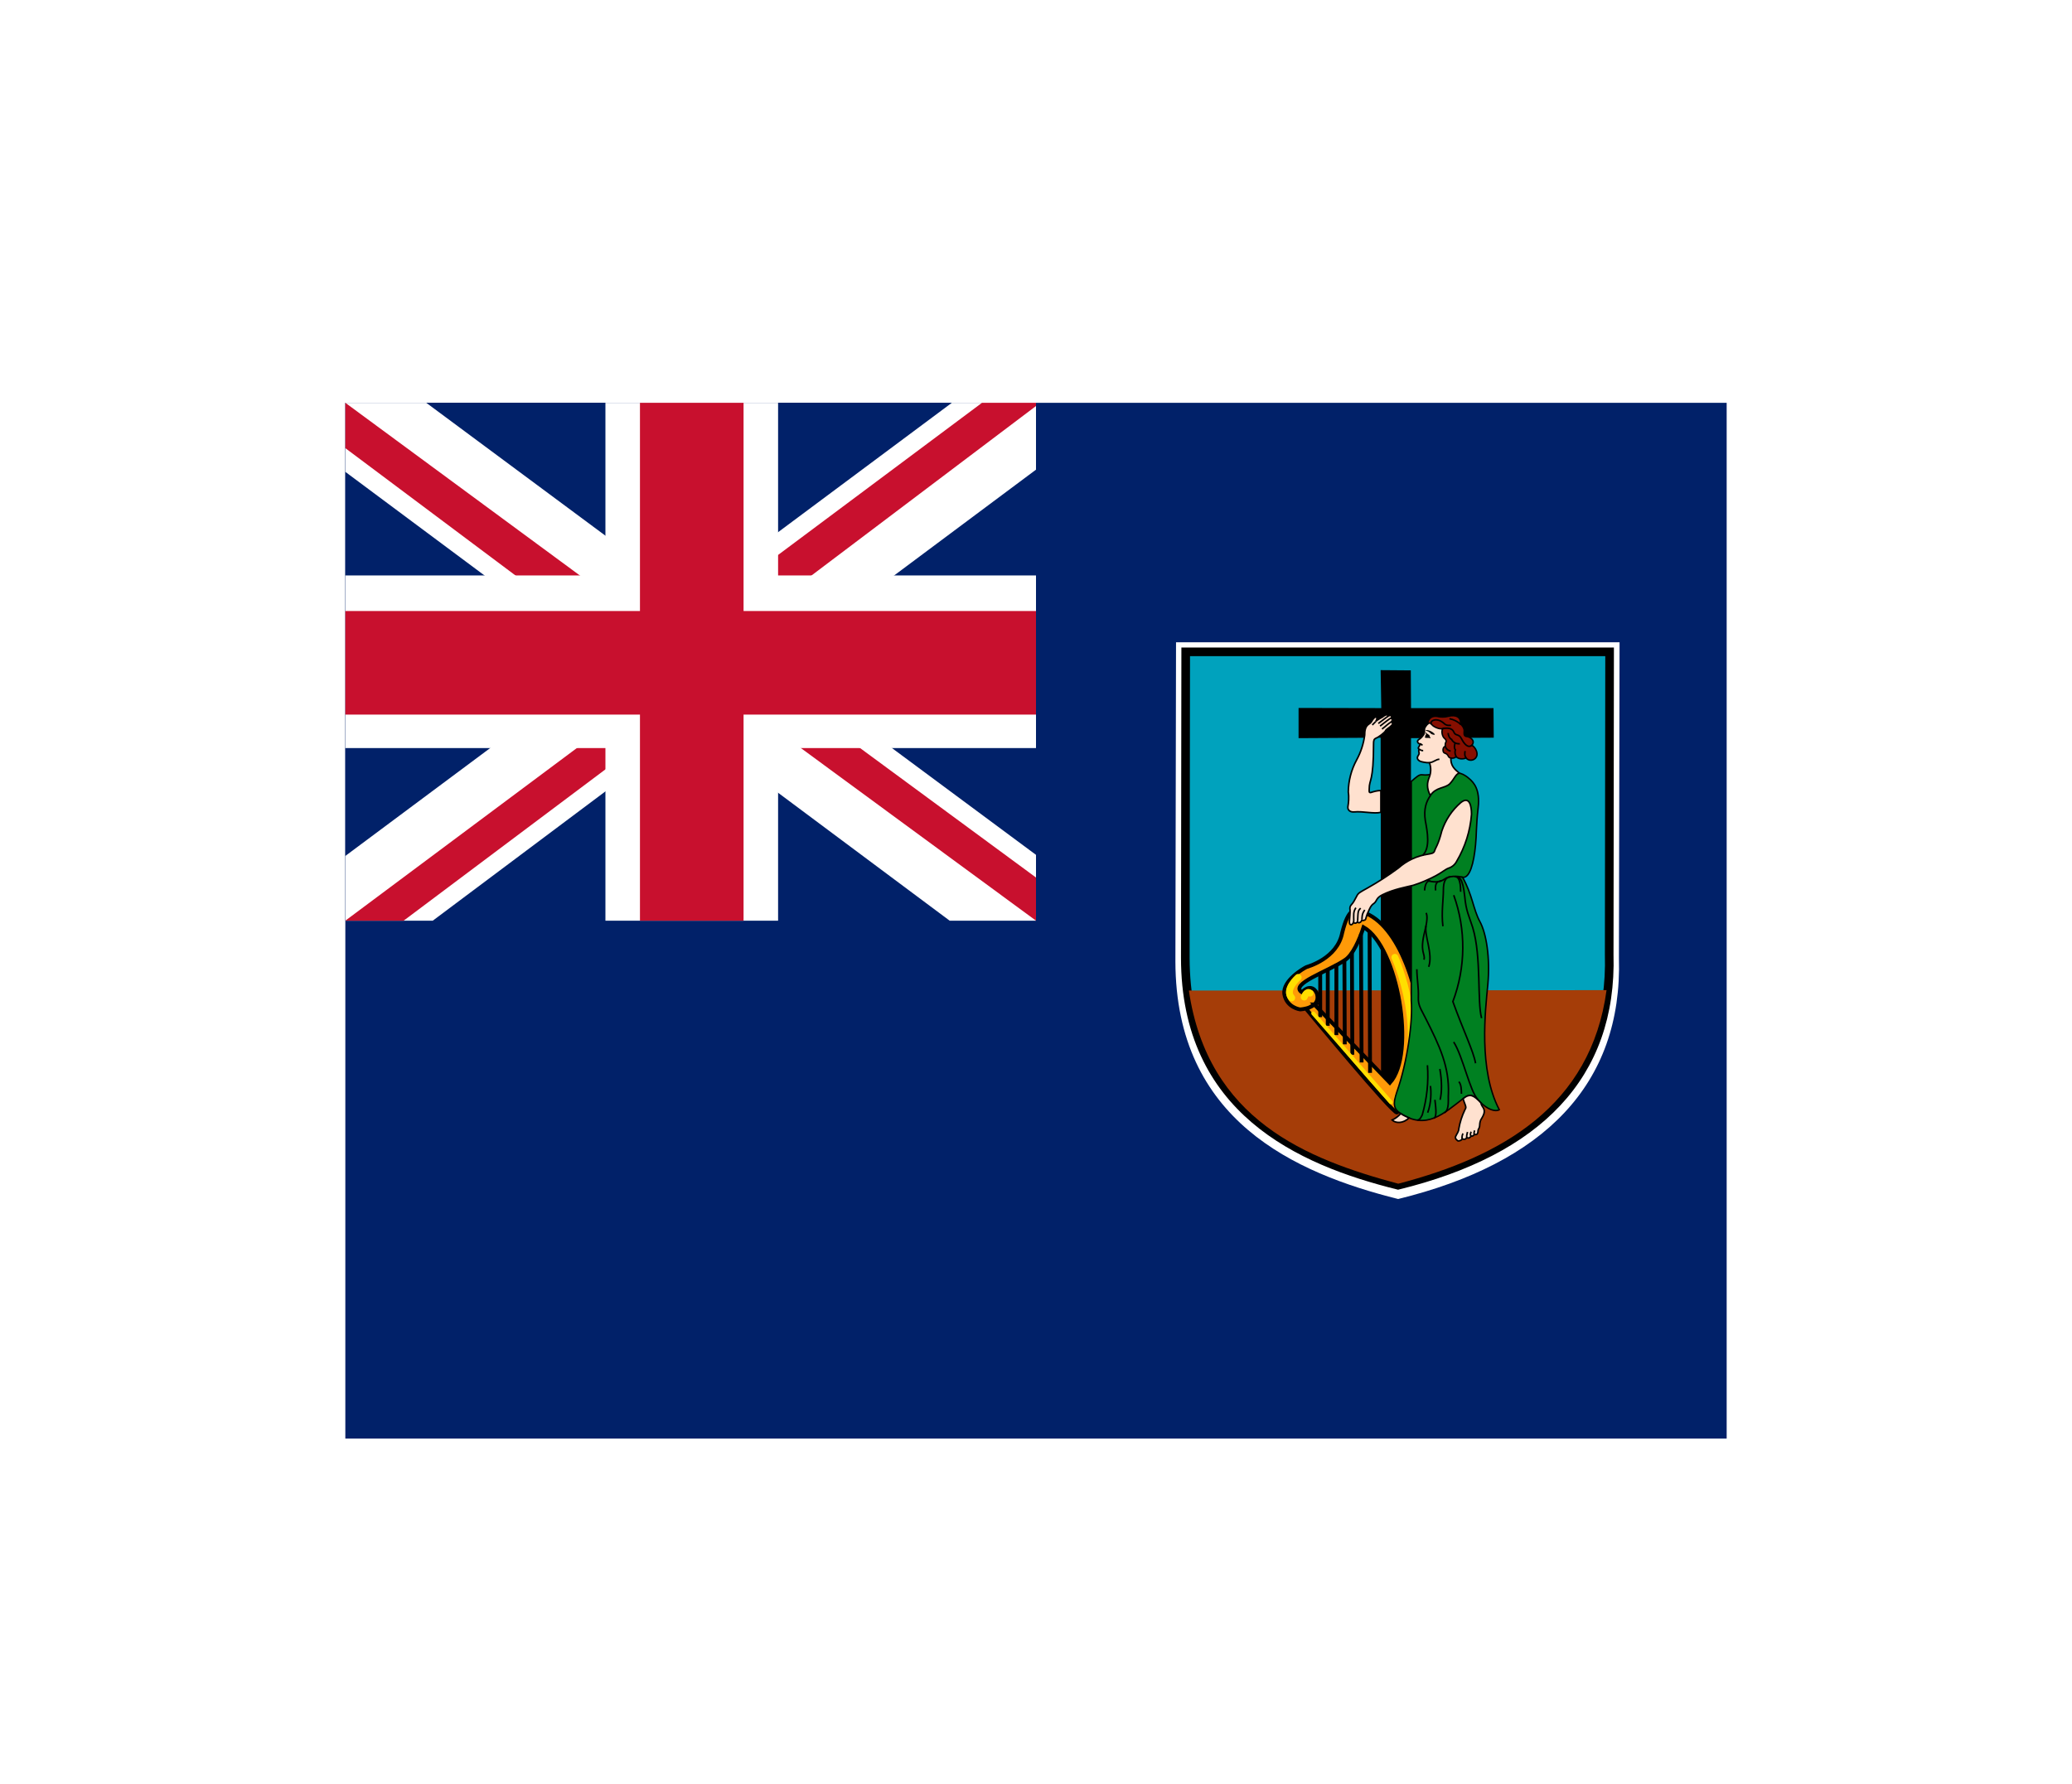 <svg width="36" height="31" viewBox="0 0 36 31" fill="none" xmlns="http://www.w3.org/2000/svg">
<g filter="url(#filter0_d_336_28478)">
<g clip-path="url(#clip0_336_28478)">
<path d="M6 3H30V21H6V3Z" fill="#012169"/>
<path d="M20.433 7.162H28.139L28.128 12.648C28.192 14.85 26.819 16.218 24.292 16.837C22.496 16.387 20.429 15.468 20.422 12.712L20.433 7.162V7.162Z" fill="white"/>
<path d="M20.601 7.328H27.966L27.959 12.586C28.019 14.697 26.706 16.006 24.291 16.598C22.574 16.171 20.598 15.286 20.594 12.646L20.601 7.328V7.328Z" fill="#00A2BD" stroke="black" stroke-width="0.15"/>
<path d="M27.913 13.207C27.642 15.221 26.09 16.102 24.294 16.571C22.7 16.143 20.986 15.461 20.656 13.214L27.913 13.207Z" fill="#A53D08"/>
<path d="M23.999 8.306L23.988 7.646L24.512 7.65L24.516 8.306H25.949L25.953 8.82L24.516 8.828L24.505 14.88L23.995 14.884L23.988 8.82L22.562 8.828V8.303L23.999 8.306Z" fill="black"/>
<path fill-rule="evenodd" clip-rule="evenodd" d="M22.836 13.456L24.149 14.817C24.603 14.318 24.288 12.454 23.691 12.113C23.62 12.334 23.5 12.601 23.369 12.683C23.088 12.878 22.39 13.103 22.623 13.246C22.675 13.174 22.814 13.107 22.881 13.268C22.956 13.527 22.589 13.542 22.589 13.542C22.589 13.542 22.356 13.512 22.315 13.279C22.278 13.039 22.664 12.822 22.698 12.807C22.728 12.796 23.234 12.657 23.32 12.211C23.429 11.768 23.538 11.836 23.556 11.828C24.22 11.892 24.651 13.077 24.678 13.909C24.7 14.742 24.34 15.297 24.273 15.334C24.209 15.368 22.698 13.538 22.698 13.538L22.84 13.456H22.836Z" fill="#FF9A08" stroke="black" stroke-width="0.067"/>
<path d="M23.796 12.188L23.804 14.644ZM23.646 12.236L23.657 14.464ZM23.489 12.559L23.496 14.329ZM23.358 12.682L23.365 14.149ZM23.219 12.75V13.988ZM23.069 12.848V13.826ZM22.938 12.926V13.676Z" fill="#FF9A08"/>
<path d="M23.796 12.188L23.804 14.644M23.646 12.236L23.657 14.464M23.489 12.559L23.496 14.329M23.358 12.682L23.365 14.149M23.219 12.75V13.988M23.069 12.848V13.826M22.938 12.926V13.676" stroke="black" stroke-width="0.067"/>
<path d="M22.816 13.611L24.166 15.156" stroke="#FFDF00" stroke-width="0.067" stroke-linecap="round"/>
<path d="M24.235 12.637C24.235 12.637 24.85 13.976 24.28 15.074M22.66 13.327C22.66 13.327 22.705 13.21 22.761 13.259M22.555 12.986C22.555 12.986 22.308 13.199 22.443 13.342" stroke="#FFDF00" stroke-width="0.12" stroke-linecap="round"/>
<path d="M24.523 9.578C24.61 9.503 24.658 9.454 24.715 9.465C24.771 9.473 24.846 9.465 24.902 9.45C25.05 9.416 25.202 9.411 25.352 9.435C25.39 9.443 25.446 9.461 25.524 9.529C25.603 9.596 25.72 9.716 25.682 10.039C25.645 10.361 25.656 10.5 25.637 10.684C25.607 11.003 25.536 11.265 25.412 11.246C25.581 11.546 25.599 11.809 25.712 12.015C25.825 12.221 25.892 12.645 25.851 13.103C25.806 13.564 25.686 14.591 26.049 15.285C25.989 15.326 25.843 15.285 25.712 15.146C25.581 15.008 25.524 15.011 25.419 15.094C25.09 15.345 24.782 15.649 24.328 15.345C24.223 15.278 24.193 15.195 24.268 14.981C24.456 14.456 24.549 13.729 24.52 13.391V9.578H24.523Z" fill="#008021" stroke="black" stroke-width="0.025"/>
<path d="M24.836 9.255C24.866 9.337 24.865 9.428 24.832 9.51C24.795 9.6 24.784 9.697 24.851 9.825C24.952 9.675 25.099 9.705 25.189 9.622C25.271 9.536 25.29 9.453 25.354 9.435C25.29 9.378 25.192 9.315 25.211 9.153C25.234 8.988 25.462 8.853 25.256 8.606C25.225 8.566 25.185 8.535 25.139 8.515C25.093 8.495 25.043 8.487 24.993 8.491C24.943 8.496 24.895 8.513 24.853 8.541C24.811 8.569 24.777 8.606 24.754 8.651C24.742 8.681 24.761 8.741 24.727 8.778C24.705 8.808 24.679 8.835 24.649 8.853C24.63 8.868 24.619 8.887 24.641 8.913C24.649 8.925 24.664 8.925 24.679 8.928L24.649 8.985C24.637 8.996 24.641 9.007 24.656 9.022C24.637 9.071 24.671 9.078 24.649 9.116C24.626 9.15 24.604 9.191 24.671 9.228C24.694 9.24 24.784 9.258 24.836 9.255V9.255ZM23.992 10.117C23.872 10.147 23.677 10.095 23.531 10.11C23.464 10.117 23.411 10.083 23.419 10.02C23.43 9.956 23.441 9.855 23.426 9.765C23.428 9.571 23.477 9.38 23.569 9.21C23.643 9.075 23.691 8.927 23.711 8.775C23.711 8.703 23.719 8.628 23.779 8.587C23.824 8.561 23.831 8.535 23.846 8.512C23.884 8.456 23.921 8.445 23.921 8.475C23.925 8.493 23.921 8.512 23.902 8.535C23.94 8.505 24.007 8.467 24.022 8.46C24.037 8.445 24.112 8.392 24.116 8.445C24.146 8.43 24.169 8.43 24.176 8.445C24.184 8.463 24.176 8.471 24.165 8.482C24.187 8.482 24.21 8.516 24.165 8.55C24.191 8.542 24.214 8.58 24.172 8.613C24.135 8.651 24.082 8.673 24.071 8.703C24.056 8.733 23.951 8.812 23.91 8.827C23.869 8.846 23.865 8.868 23.865 8.928C23.865 9.596 23.79 9.54 23.79 9.705C23.79 9.742 23.779 9.783 23.82 9.772C23.865 9.757 23.929 9.738 23.992 9.738V10.113V10.117ZM24.019 11.55C24.214 11.452 24.439 11.415 24.555 11.385C24.69 11.342 24.82 11.286 24.945 11.22C25.039 11.171 25.114 11.107 25.166 11.088C25.228 11.069 25.279 11.026 25.309 10.968C25.456 10.719 25.545 10.44 25.567 10.151C25.567 10.001 25.53 9.828 25.38 9.948C25.227 10.08 25.113 10.252 25.05 10.443C24.99 10.683 24.937 10.74 24.926 10.785C24.911 10.833 24.866 10.833 24.806 10.845C24.617 10.874 24.44 10.957 24.296 11.085C24.126 11.211 23.948 11.326 23.764 11.43C23.625 11.508 23.599 11.516 23.569 11.58C23.539 11.64 23.509 11.692 23.486 11.715C23.456 11.745 23.449 11.775 23.456 11.812C23.46 11.842 23.449 11.97 23.445 12.015C23.445 12.06 23.456 12.067 23.471 12.071C23.486 12.071 23.509 12.063 23.52 12.011C23.512 12.063 23.584 12.048 23.587 12.007C23.587 12.063 23.662 12.03 23.662 11.977C23.662 12.015 23.726 11.988 23.726 11.977C23.741 11.928 23.752 11.883 23.771 11.85C23.794 11.797 23.82 11.73 23.872 11.7C23.929 11.655 23.902 11.61 24.019 11.55V11.55ZM25.421 15.093C25.432 15.142 25.459 15.195 25.466 15.228C25.474 15.258 25.459 15.27 25.451 15.288C25.401 15.393 25.365 15.504 25.346 15.618C25.346 15.663 25.309 15.708 25.297 15.738C25.279 15.768 25.286 15.795 25.327 15.825C25.342 15.836 25.402 15.817 25.406 15.787C25.432 15.81 25.466 15.802 25.485 15.768C25.507 15.787 25.541 15.776 25.56 15.742C25.579 15.753 25.609 15.731 25.62 15.712C25.65 15.727 25.68 15.712 25.68 15.652C25.68 15.637 25.691 15.615 25.699 15.603C25.706 15.588 25.71 15.562 25.71 15.54C25.71 15.513 25.721 15.465 25.744 15.435C25.766 15.397 25.8 15.341 25.785 15.285C25.77 15.232 25.747 15.236 25.729 15.165C25.68 15.112 25.616 15.045 25.549 15.037C25.481 15.037 25.444 15.078 25.421 15.093V15.093ZM24.187 15.465C24.251 15.525 24.386 15.525 24.48 15.427C24.446 15.412 24.367 15.375 24.337 15.352C24.296 15.399 24.245 15.438 24.187 15.465V15.465Z" fill="#FFE1CF" stroke="black" stroke-width="0.027"/>
<path d="M24.801 8.587C24.823 8.437 24.932 8.437 25 8.456C25.029 8.46 25.097 8.467 25.165 8.448C25.292 8.415 25.39 8.46 25.375 8.583C25.412 8.61 25.45 8.67 25.438 8.722C25.434 8.775 25.446 8.797 25.491 8.801C25.54 8.808 25.641 8.868 25.573 8.951C25.637 8.988 25.686 9.09 25.652 9.153C25.618 9.221 25.517 9.232 25.472 9.172C25.423 9.195 25.348 9.198 25.299 9.15C25.266 9.187 25.187 9.183 25.168 9.15C25.153 9.112 25.131 9.097 25.097 9.086C25.063 9.075 25.059 8.981 25.112 8.97C25.108 8.94 25.112 8.91 25.123 8.895C25.134 8.88 25.123 8.85 25.093 8.827C25.063 8.801 25.037 8.715 25.067 8.662C25.015 8.681 24.902 8.628 24.88 8.595C24.853 8.557 24.82 8.557 24.801 8.587V8.587Z" fill="#870F00" stroke="black" stroke-width="0.025"/>
<path d="M24.836 9.255C24.919 9.243 24.949 9.195 25.009 9.195M24.656 9.018L24.675 9.03C24.69 9.041 24.712 9.045 24.727 9.045M24.679 8.928L24.716 8.951M24.874 8.587C24.825 8.538 24.956 8.445 25.099 8.58C25.129 8.61 25.192 8.61 25.211 8.602M25.069 8.662C25.136 8.647 25.23 8.647 25.26 8.722C25.29 8.797 25.346 8.745 25.391 8.835C25.436 8.921 25.504 9.015 25.579 8.947M25.301 9.15C25.291 9.132 25.284 9.112 25.281 9.091C25.279 9.071 25.28 9.05 25.286 9.03C25.26 9 25.271 8.936 25.286 8.906M25.114 8.97C25.114 8.996 25.151 9.045 25.204 9.052M25.474 9.172C25.444 9.135 25.448 9.097 25.455 9.052" stroke="black" stroke-width="0.027"/>
<path d="M25.161 8.738C25.161 8.779 25.184 8.831 25.221 8.85C25.232 8.873 25.274 8.933 25.364 8.925M25.379 8.588C25.324 8.538 25.256 8.504 25.184 8.49M24.854 9.825C24.779 9.926 24.734 10.065 24.764 10.26C24.801 10.455 24.854 10.74 24.715 10.868M25.412 11.246C25.315 11.22 25.172 11.22 25.094 11.28C25.019 11.336 24.884 11.34 24.797 11.295" stroke="black" stroke-width="0.027"/>
<path d="M25.202 11.235C25.116 11.249 25.078 11.313 25.078 11.475C25.078 11.632 25.041 11.864 25.07 12.097M25.048 11.306C24.988 11.321 24.928 11.321 24.943 11.475M24.752 11.475C24.756 11.384 24.789 11.294 24.849 11.313M25.378 11.497C25.378 11.287 25.333 11.231 25.273 11.235C25.355 11.235 25.412 11.246 25.449 11.579C25.472 11.835 25.524 11.917 25.588 12.12C25.742 12.63 25.663 13.413 25.742 13.694M25.258 11.557C25.473 12.155 25.467 12.811 25.243 13.406C25.423 13.908 25.603 14.272 25.637 14.478M24.741 12.678C24.77 12.569 24.658 12.558 24.756 12.18C24.797 12.014 24.804 11.917 24.778 11.864" stroke="black" stroke-width="0.027"/>
<path d="M24.778 12.09C24.741 12.255 24.902 12.57 24.823 12.802M24.617 12.844C24.617 12.994 24.651 13.181 24.643 13.331C24.636 13.477 24.696 13.545 24.763 13.684C25.018 14.186 25.183 14.542 25.165 15.015C25.157 15.105 25.187 15.285 25.097 15.337M24.625 15.465C24.651 15.465 24.677 15.45 24.711 15.375C24.792 15.095 24.823 14.803 24.801 14.512M24.853 14.872C24.868 14.97 24.868 15.172 24.805 15.337" stroke="black" stroke-width="0.027"/>
<path d="M25.017 14.577C25.054 14.787 25.054 14.978 25.021 15.113M24.931 15.113C24.938 15.195 24.976 15.413 24.912 15.432M25.257 14.108C25.418 14.359 25.542 14.978 25.677 15.105M25.392 15.008C25.392 14.94 25.388 14.843 25.347 14.798M23.663 11.978C23.667 11.933 23.659 11.888 23.712 11.813M23.588 12.008C23.596 11.843 23.592 11.828 23.641 11.783M23.521 12.012C23.521 11.892 23.509 11.85 23.558 11.775M24.117 8.445L23.948 8.573M24.166 8.483C24.147 8.483 24.087 8.535 23.978 8.618M24.169 8.55C24.132 8.565 24.072 8.625 24.012 8.67M23.903 8.539L23.843 8.599M25.407 15.788C25.399 15.78 25.399 15.739 25.418 15.698M25.489 15.769C25.474 15.758 25.489 15.705 25.497 15.672M25.561 15.743C25.546 15.735 25.542 15.705 25.561 15.668M25.617 15.713C25.609 15.713 25.606 15.69 25.621 15.645" stroke="black" stroke-width="0.027"/>
<path d="M24.771 8.727C24.801 8.764 24.835 8.764 24.838 8.787C24.846 8.817 24.85 8.817 24.853 8.824C24.861 8.832 24.838 8.832 24.831 8.824H24.778C24.763 8.824 24.748 8.806 24.756 8.806C24.767 8.802 24.767 8.798 24.763 8.791C24.763 8.779 24.771 8.768 24.778 8.764L24.775 8.753C24.767 8.742 24.763 8.716 24.771 8.723V8.727ZM24.79 8.686C24.837 8.692 24.882 8.713 24.917 8.746C24.943 8.776 24.921 8.768 24.91 8.768C24.898 8.768 24.872 8.761 24.857 8.746C24.837 8.725 24.813 8.709 24.786 8.701C24.775 8.701 24.763 8.686 24.786 8.686H24.79Z" fill="black"/>
<path d="M6 3H18V12H6V3Z" fill="#012169"/>
<path d="M7.406 3L11.981 6.394L16.538 3H18V4.162L13.5 7.519L18 10.856V12H16.5L12 8.644L7.519 12H6V10.875L10.481 7.537L6 4.2V3H7.406Z" fill="white"/>
<path d="M13.95 8.269L18 11.25V12L12.919 8.269H13.95ZM10.5 8.644L10.613 9.3L7.013 12H6L10.5 8.644ZM18 3V3.056L13.331 6.581L13.369 5.756L17.062 3H18ZM6 3L10.481 6.3H9.356L6 3.788V3Z" fill="#C8102E"/>
<path d="M10.519 3V12H13.519V3H10.519ZM6 6V9H18V6H6Z" fill="white"/>
<path d="M6 6.619V8.419H18V6.619H6ZM11.119 3V12H12.919V3H11.119Z" fill="#C8102E"/>
</g>
</g>
<defs>
<filter id="filter0_d_336_28478" x="0" y="-2" width="36" height="36" filterUnits="userSpaceOnUse" color-interpolation-filters="sRGB">
<feFlood flood-opacity="0" result="BackgroundImageFix"/>
<feColorMatrix in="SourceAlpha" type="matrix" values="0 0 0 0 0 0 0 0 0 0 0 0 0 0 0 0 0 0 127 0" result="hardAlpha"/>
<feOffset dy="4"/>
<feGaussianBlur stdDeviation="3"/>
<feComposite in2="hardAlpha" operator="out"/>
<feColorMatrix type="matrix" values="0 0 0 0 0 0 0 0 0 0 0 0 0 0 0 0 0 0 0.16 0"/>
<feBlend mode="normal" in2="BackgroundImageFix" result="effect1_dropShadow_336_28478"/>
<feBlend mode="normal" in="SourceGraphic" in2="effect1_dropShadow_336_28478" result="shape"/>
</filter>
<clipPath id="clip0_336_28478">
<rect width="24" height="18" fill="white" transform="translate(6 3)"/>
</clipPath>
</defs>
</svg>
